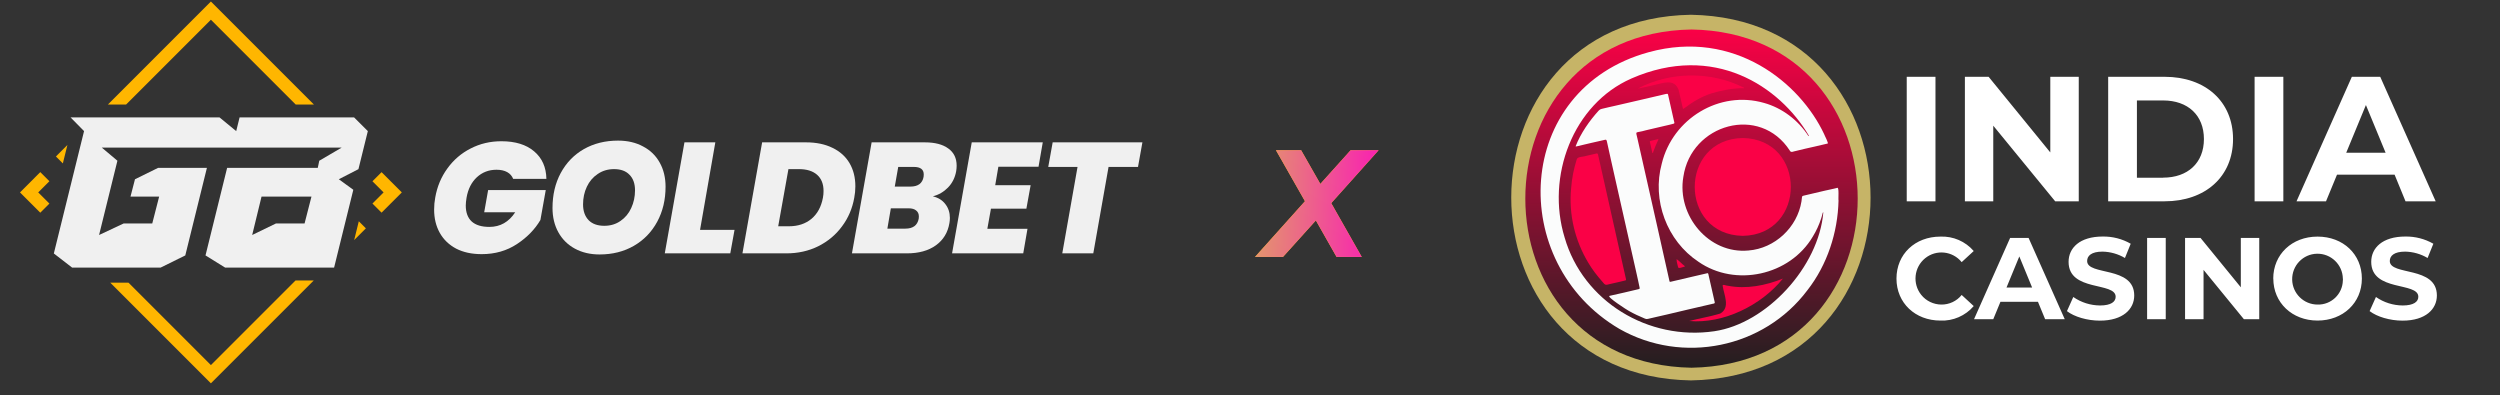 <svg width="253" height="40" viewBox="0 0 253 40" fill="none" xmlns="http://www.w3.org/2000/svg">
<rect x="0" y="0" width="253" height="40" fill="#333333" stroke="none"/>
<g clip-path="url(#clip0_2798_4391)">
<path d="M44.045 19.999C44.236 18.894 44.645 17.911 45.272 17.051C45.899 16.18 46.685 15.505 47.63 15.027C48.576 14.539 49.612 14.294 50.738 14.294C52.151 14.294 53.255 14.634 54.052 15.314C54.86 15.994 55.274 16.923 55.295 18.103H51.933C51.816 17.805 51.614 17.577 51.327 17.417C51.041 17.258 50.679 17.178 50.244 17.178C49.468 17.178 48.804 17.433 48.252 17.943C47.71 18.453 47.365 19.138 47.216 19.999C47.163 20.317 47.136 20.583 47.136 20.796C47.136 21.507 47.338 22.049 47.742 22.421C48.146 22.782 48.741 22.963 49.527 22.963C50.621 22.963 51.492 22.469 52.14 21.481H49.001L49.399 19.234H55.231L54.69 22.262C54.137 23.207 53.346 24.02 52.315 24.7C51.285 25.379 50.095 25.719 48.746 25.719C47.747 25.719 46.887 25.534 46.164 25.162C45.442 24.779 44.89 24.248 44.507 23.568C44.125 22.888 43.934 22.102 43.934 21.21C43.934 20.785 43.971 20.381 44.045 19.999Z" fill="#F0F0F0"/>
<path d="M60.678 25.751C59.733 25.751 58.899 25.555 58.177 25.162C57.454 24.769 56.897 24.216 56.504 23.505C56.111 22.793 55.914 21.975 55.914 21.05C55.914 19.723 56.19 18.543 56.743 17.513C57.306 16.472 58.086 15.665 59.085 15.091C60.094 14.517 61.247 14.23 62.543 14.23C63.51 14.23 64.354 14.427 65.076 14.82C65.809 15.202 66.373 15.749 66.766 16.461C67.159 17.162 67.355 17.975 67.355 18.899C67.355 20.217 67.074 21.396 66.511 22.437C65.948 23.478 65.162 24.291 64.152 24.875C63.143 25.459 61.985 25.751 60.678 25.751ZM61.157 22.851C61.783 22.851 62.33 22.686 62.798 22.357C63.276 22.028 63.637 21.592 63.881 21.05C64.136 20.498 64.264 19.903 64.264 19.266C64.264 18.586 64.078 18.06 63.706 17.688C63.345 17.306 62.824 17.115 62.145 17.115C61.518 17.115 60.965 17.279 60.487 17.609C60.009 17.927 59.643 18.358 59.388 18.899C59.133 19.441 59.005 20.036 59.005 20.684C59.005 21.353 59.191 21.884 59.563 22.277C59.935 22.66 60.466 22.851 61.157 22.851Z" fill="#F0F0F0"/>
<path d="M70.845 23.265H74.335L73.904 25.64H67.276L69.267 14.406H72.391L70.845 23.265Z" fill="#F0F0F0"/>
<path d="M81.574 14.406C82.605 14.406 83.497 14.592 84.251 14.963C85.005 15.325 85.579 15.84 85.972 16.509C86.365 17.178 86.562 17.959 86.562 18.852C86.562 19.255 86.524 19.643 86.45 20.015C86.259 21.098 85.845 22.065 85.207 22.915C84.58 23.765 83.778 24.434 82.801 24.923C81.834 25.401 80.761 25.64 79.582 25.64H75.136L77.128 14.406H81.574ZM79.837 22.899C80.751 22.899 81.51 22.649 82.116 22.15C82.721 21.64 83.109 20.928 83.279 20.015C83.322 19.802 83.343 19.574 83.343 19.329C83.343 18.618 83.125 18.071 82.689 17.688C82.254 17.306 81.643 17.115 80.857 17.115H79.789L78.754 22.899H79.837Z" fill="#F0F0F0"/>
<path d="M96.766 17.322C96.649 17.98 96.372 18.533 95.937 18.979C95.512 19.415 95.002 19.712 94.407 19.871C94.949 19.999 95.368 20.259 95.666 20.652C95.974 21.045 96.128 21.513 96.128 22.054C96.128 22.224 96.112 22.4 96.08 22.58C95.921 23.536 95.464 24.285 94.71 24.827C93.956 25.369 92.978 25.64 91.778 25.64H86.217L88.209 14.406H93.594C94.614 14.406 95.406 14.613 95.969 15.027C96.532 15.431 96.813 16.01 96.813 16.764C96.813 16.945 96.797 17.131 96.766 17.322ZM93.467 17.895C93.478 17.842 93.483 17.763 93.483 17.656C93.483 17.146 93.148 16.892 92.479 16.892H90.901L90.551 18.883H92.129C92.904 18.883 93.35 18.554 93.467 17.895ZM92.973 22.134C92.984 22.081 92.989 22.007 92.989 21.911C92.989 21.645 92.899 21.444 92.718 21.305C92.548 21.157 92.293 21.082 91.953 21.082H90.153L89.802 23.138H91.619C92.394 23.138 92.846 22.803 92.973 22.134Z" fill="#F0F0F0"/>
<path d="M101.034 16.876L100.716 18.74H104.301L103.871 21.114H100.285L99.919 23.154H103.982L103.552 25.64H96.35L98.341 14.406H105.528L105.098 16.876H101.034Z" fill="#F0F0F0"/>
<path d="M115.612 14.406L115.166 16.892H112.186L110.641 25.64H107.502L109.047 16.892H106.083L106.53 14.406H115.612Z" fill="#F0F0F0"/>
<path fill-rule="evenodd" clip-rule="evenodd" d="M2.024 19.472L4.077 17.418L4.999 18.34L3.867 19.472L4.999 20.604L4.077 21.525L2.024 19.472ZM6.361 16.536L6.822 14.673L5.66 15.835L6.361 16.536ZM10.916 10.58H12.759L21.343 1.995L29.927 10.58L31.771 10.58L21.343 0.152L10.916 10.58ZM29.908 28.383L21.343 36.948L13.003 28.607H11.16L21.343 38.791L31.751 28.383L29.908 28.383ZM35.842 24.293L36.311 22.393L37.026 23.108L35.842 24.293ZM38.819 19.472L37.692 18.345L38.614 17.423L40.663 19.472L38.614 21.52L37.692 20.599L38.819 19.472Z" fill="#FFB600"/>
<path fill-rule="evenodd" clip-rule="evenodd" d="M22.783 27.08L20.797 25.849L22.986 16.985H32.159L32.311 16.266L34.584 14.934H10.297L11.882 16.266L10.026 23.782L12.509 22.617H15.408L16.105 19.899H13.206L13.66 18.14L16.006 16.985H20.94L18.751 25.849L16.258 27.08H7.298L5.448 25.651L8.506 13.268L7.143 11.883H22.217L23.904 13.268L24.246 11.883L35.834 11.883L37.225 13.268L36.274 17.119L34.288 18.14L35.755 19.206L33.811 27.08L22.783 27.08ZM27.922 22.617L25.521 23.782L26.466 19.899H31.519L30.822 22.617H27.922Z" fill="#F0F0F0"/>
</g>
<path d="M139.514 15.203L134.72 20.558L137.808 26H135.26L133.165 22.307L129.839 26H127.011L132.064 20.364L129.127 15.203H131.675L133.618 18.615L136.685 15.203H139.514Z" fill="#FFB600"/>
<path d="M139.514 15.203L134.72 20.558L137.808 26H135.26L133.165 22.307L129.839 26H127.011L132.064 20.364L129.127 15.203H131.675L133.618 18.615L136.685 15.203H139.514Z" fill="url(#paint0_linear_2798_4391)"/>
<g clip-path="url(#clip1_2798_4391)">
<path d="M192.961 7.772H195.87V20.372H192.961V7.772ZM210.37 7.772V20.372H207.984L201.718 12.719V20.372H198.847V7.772H201.249L207.491 15.425V7.772H210.362H210.37ZM213.347 7.772H219.059C223.173 7.772 225.984 10.257 225.984 14.072C225.984 17.887 223.165 20.372 219.059 20.372H213.347V7.772ZM218.908 17.978C221.4 17.978 223.037 16.481 223.037 14.072C223.037 11.663 221.415 10.166 218.908 10.166H216.256V17.986H218.908V17.978ZM228.165 7.772H231.074V20.372H228.165V7.772ZM242.34 17.674H236.506L235.393 20.372H232.408L238.006 7.772H240.878L246.491 20.372H243.438L242.332 17.674H242.34ZM241.423 15.455L239.431 10.629L237.438 15.455H241.423ZM191.923 28.193C191.923 25.715 193.809 23.944 196.37 23.944C197.658 23.891 198.893 24.423 199.741 25.404L198.521 26.528C197.605 25.396 195.953 25.221 194.824 26.133C193.696 27.053 193.521 28.71 194.431 29.842C194.923 30.458 195.673 30.815 196.461 30.822C197.264 30.83 198.021 30.473 198.521 29.85L199.741 30.974C198.9 31.955 197.65 32.502 196.362 32.441C193.824 32.441 191.923 30.663 191.923 28.193ZM206.249 30.541H202.446L201.718 32.304H199.771L203.423 24.081H205.294L208.953 32.304H206.968L206.241 30.541H206.249ZM205.65 29.097L204.355 25.951L203.059 29.097H205.658H205.65ZM209.173 31.491L209.817 30.055C210.612 30.61 211.552 30.906 212.521 30.914C213.643 30.914 214.105 30.534 214.105 30.032C214.105 28.497 209.34 29.561 209.34 26.498C209.34 25.1 210.461 23.937 212.794 23.937C213.787 23.922 214.764 24.172 215.628 24.666L215.044 26.11C214.355 25.7 213.574 25.48 212.771 25.464C211.65 25.464 211.218 25.89 211.218 26.414C211.218 27.927 215.984 26.886 215.984 29.903C215.984 31.278 214.847 32.449 212.506 32.449C211.218 32.449 209.908 32.054 209.181 31.491H209.173ZM217.287 24.081H219.173V32.304H217.287V24.081ZM228.635 24.081V32.304H227.082L222.999 27.311V32.304H221.128V24.081H222.696L226.771 29.074V24.081H228.643H228.635ZM230.052 28.193C230.052 25.753 231.938 23.944 234.537 23.944C237.135 23.944 239.021 25.738 239.021 28.193C239.021 30.648 237.112 32.441 234.537 32.441C231.961 32.441 230.059 30.632 230.059 28.193H230.052ZM237.097 28.193C237.067 26.772 235.893 25.647 234.476 25.677C233.059 25.708 231.938 26.886 231.968 28.307C231.999 29.705 233.143 30.822 234.537 30.822C235.915 30.86 237.067 29.766 237.097 28.383C237.112 28.322 237.105 28.254 237.097 28.193ZM239.802 31.491L240.446 30.055C241.241 30.61 242.181 30.906 243.15 30.914C244.271 30.914 244.734 30.534 244.734 30.032C244.734 28.497 239.968 29.561 239.968 26.498C239.968 25.1 241.09 23.937 243.423 23.937C244.415 23.922 245.393 24.172 246.256 24.666L245.673 26.11C244.984 25.7 244.203 25.48 243.4 25.464C242.279 25.464 241.847 25.89 241.847 26.414C241.847 27.927 246.612 26.886 246.612 29.903C246.612 31.278 245.476 32.449 243.135 32.449C241.855 32.449 240.552 32.054 239.817 31.491H239.809H239.802Z" fill="white"/>
<path d="M171.12 1.494C195.362 1.912 195.362 38.088 171.12 38.498C146.878 38.08 146.878 1.904 171.12 1.494Z" fill="#C6B467"/>
<path d="M171.181 2.984C193.605 3.371 193.605 36.834 171.181 37.214C148.756 36.826 148.756 3.364 171.181 2.984Z" fill="url(#paint1_linear_2798_4391)"/>
<path d="M184.597 13.563C184.627 13.677 185.105 14.551 184.946 14.528C184.514 14.634 184.082 14.733 183.65 14.832C183.006 14.976 182.362 15.121 181.726 15.28C181.544 15.296 181.249 15.493 181.135 15.25C178.105 10.546 171.135 12.544 170.355 17.895C169.681 21.801 172.923 25.738 176.953 25.35C179.612 25.138 181.885 23.017 182.309 20.38C182.332 20.251 182.347 20.129 182.355 20C182.37 19.863 182.385 19.84 182.521 19.802C183.226 19.635 183.938 19.468 184.65 19.301C185.074 19.202 185.506 19.126 185.923 19.012C186.143 18.89 186.014 20.152 186.059 20.296C185.984 23.534 184.915 26.802 182.915 29.363C178.499 35.253 170.256 36.91 163.885 33.285C152.499 26.62 153.135 9.033 166.862 5.279C175.544 2.908 182.181 8.418 184.597 13.563ZM165.097 7.946C159.173 10.538 156.446 17.864 158.34 24.036C160.211 30.511 166.809 34.501 173.491 33.52C178.771 32.745 184.059 27.015 184.521 21.482C184.484 21.497 184.453 21.528 184.453 21.566C184.415 21.74 184.362 21.908 184.309 22.082C184.097 22.744 183.809 23.374 183.446 23.96C181.127 27.874 175.62 29.09 171.885 26.49C168.681 24.37 167.158 20.251 168.173 16.55C169.279 12.005 174.006 9.117 178.521 10.416C180.355 10.926 181.968 12.157 182.999 13.745C183.006 13.76 183.014 13.776 183.037 13.768C183.059 13.768 183.059 13.738 183.052 13.715C180.082 8.714 173.446 4.298 165.09 7.946H165.097ZM162.423 14.148C161.484 14.361 160.537 14.574 159.597 14.802C159.552 14.802 159.484 14.847 159.453 14.802C159.968 13.487 160.832 12.248 161.787 11.192C161.87 11.1 161.976 11.04 162.097 11.017C162.567 10.91 163.037 10.789 163.514 10.69C164.37 10.5 165.226 10.295 166.082 10.097C166.915 9.9 167.749 9.71 168.582 9.512C168.681 9.497 168.794 9.451 168.809 9.588C169.014 10.485 169.211 11.382 169.415 12.278C169.431 12.362 169.499 12.476 169.385 12.514C169.09 12.605 168.787 12.658 168.484 12.734C167.847 12.879 167.203 13.038 166.567 13.183C165.438 13.517 165.521 13.168 165.703 13.996C166.377 16.99 167.052 19.977 167.726 22.972C168.135 24.788 168.544 26.612 168.946 28.428C168.968 28.527 168.984 28.535 169.082 28.512C169.802 28.345 170.514 28.178 171.226 28.01C171.741 27.889 172.249 27.775 172.764 27.653C172.9 27.608 172.885 27.79 172.915 27.874C172.999 28.238 173.082 28.603 173.165 28.968C173.287 29.508 173.4 30.047 173.529 30.579C173.582 30.754 173.324 30.724 173.218 30.769C171.711 31.111 170.211 31.468 168.703 31.826C168.052 31.985 167.4 32.114 166.756 32.274C166.658 32.297 166.559 32.289 166.468 32.244C165.915 32.016 165.37 31.765 164.847 31.468C164.696 31.392 162.544 30.017 162.885 29.941C163.87 29.713 164.862 29.508 165.847 29.257C165.915 29.249 165.953 29.181 165.931 29.12C165.84 28.649 165.726 28.185 165.627 27.714C164.893 24.492 164.181 21.262 163.446 18.039C163.173 16.8 162.885 15.562 162.62 14.323C162.59 14.224 162.582 14.11 162.438 14.14L162.423 14.148Z" fill="#FBFCFC"/>
<path d="M161.612 15.524C161.756 15.539 161.726 15.759 161.771 15.866C161.961 16.747 162.165 17.621 162.362 18.495C162.832 20.608 163.309 22.713 163.779 24.826C164.037 25.966 164.302 27.106 164.552 28.254C164.567 28.337 164.552 28.36 164.476 28.383C163.968 28.512 163.453 28.626 162.938 28.74C162.461 28.869 162.453 28.877 162.143 28.489C161.62 27.896 161.135 27.273 160.734 26.589C159.377 24.332 158.741 21.672 158.999 19.042C159.074 18.054 159.264 17.074 159.567 16.124C159.643 15.835 160.241 15.881 160.484 15.782C160.855 15.698 161.234 15.607 161.605 15.524H161.612ZM165.794 8.934C169.052 7.24 173.135 7.202 176.423 8.843C176.453 8.858 176.514 8.858 176.499 8.912C176.491 8.95 176.438 8.934 176.408 8.927C175.317 8.927 174.226 9.14 173.188 9.451C172.188 9.778 171.279 10.318 170.446 10.956C170.332 11.04 170.317 11.032 170.287 10.895C170.143 10.302 170.037 9.702 169.877 9.109C169.461 7.901 168.264 8.425 167.355 8.615C166.832 8.722 166.324 8.866 165.802 8.957C165.802 8.95 165.802 8.942 165.802 8.934H165.794ZM170.946 32.487C171.991 32.213 173.052 32.046 174.082 31.734C175.143 31.126 174.461 29.834 174.332 28.915C174.309 28.725 174.741 28.93 174.847 28.915C176.726 29.287 178.688 28.892 180.431 28.193C178.256 30.891 174.423 32.791 170.946 32.487ZM167.794 14.08C167.832 14.08 167.832 14.11 167.817 14.14C167.635 14.536 167.468 14.931 167.317 15.341C167.287 15.387 167.309 15.478 167.241 15.486C167.218 15.486 167.211 15.455 167.211 15.44C167.135 15.09 167.052 14.748 166.976 14.399C166.953 14.292 166.953 14.285 167.059 14.254C167.302 14.186 167.544 14.133 167.794 14.08ZM169.673 26.224C169.961 26.407 170.196 26.711 170.476 26.908C170.521 26.946 170.521 26.977 170.461 26.992C170.317 27.007 169.87 27.228 169.824 27.045C169.771 26.779 169.658 26.49 169.673 26.224ZM176.37 13.966C182.855 14.08 182.855 23.754 176.37 23.868C169.885 23.754 169.885 14.08 176.37 13.966Z" fill="#FA0146"/>
</g>
<defs>
<linearGradient id="paint0_linear_2798_4391" x1="127.745" y1="7" x2="143.284" y2="7.702" gradientUnits="userSpaceOnUse">
<stop stop-color="#E3966D"/>
<stop offset="1" stop-color="#FF00C4"/>
</linearGradient>
<linearGradient id="paint1_linear_2798_4391" x1="171.181" y1="2.984" x2="171.181" y2="37.214" gradientUnits="userSpaceOnUse">
<stop stop-color="#FA0146"/>
<stop offset="1" stop-color="#231F20"/>
</linearGradient>
<clipPath id="clip0_2798_4391">
<rect width="116.948" height="39.762" fill="white" transform="translate(0 0.119)"/>
</clipPath>
<clipPath id="clip1_2798_4391">
<rect width="100" height="38" fill="white" transform="translate(152.938 1)"/>
</clipPath>
</defs>
</svg>
